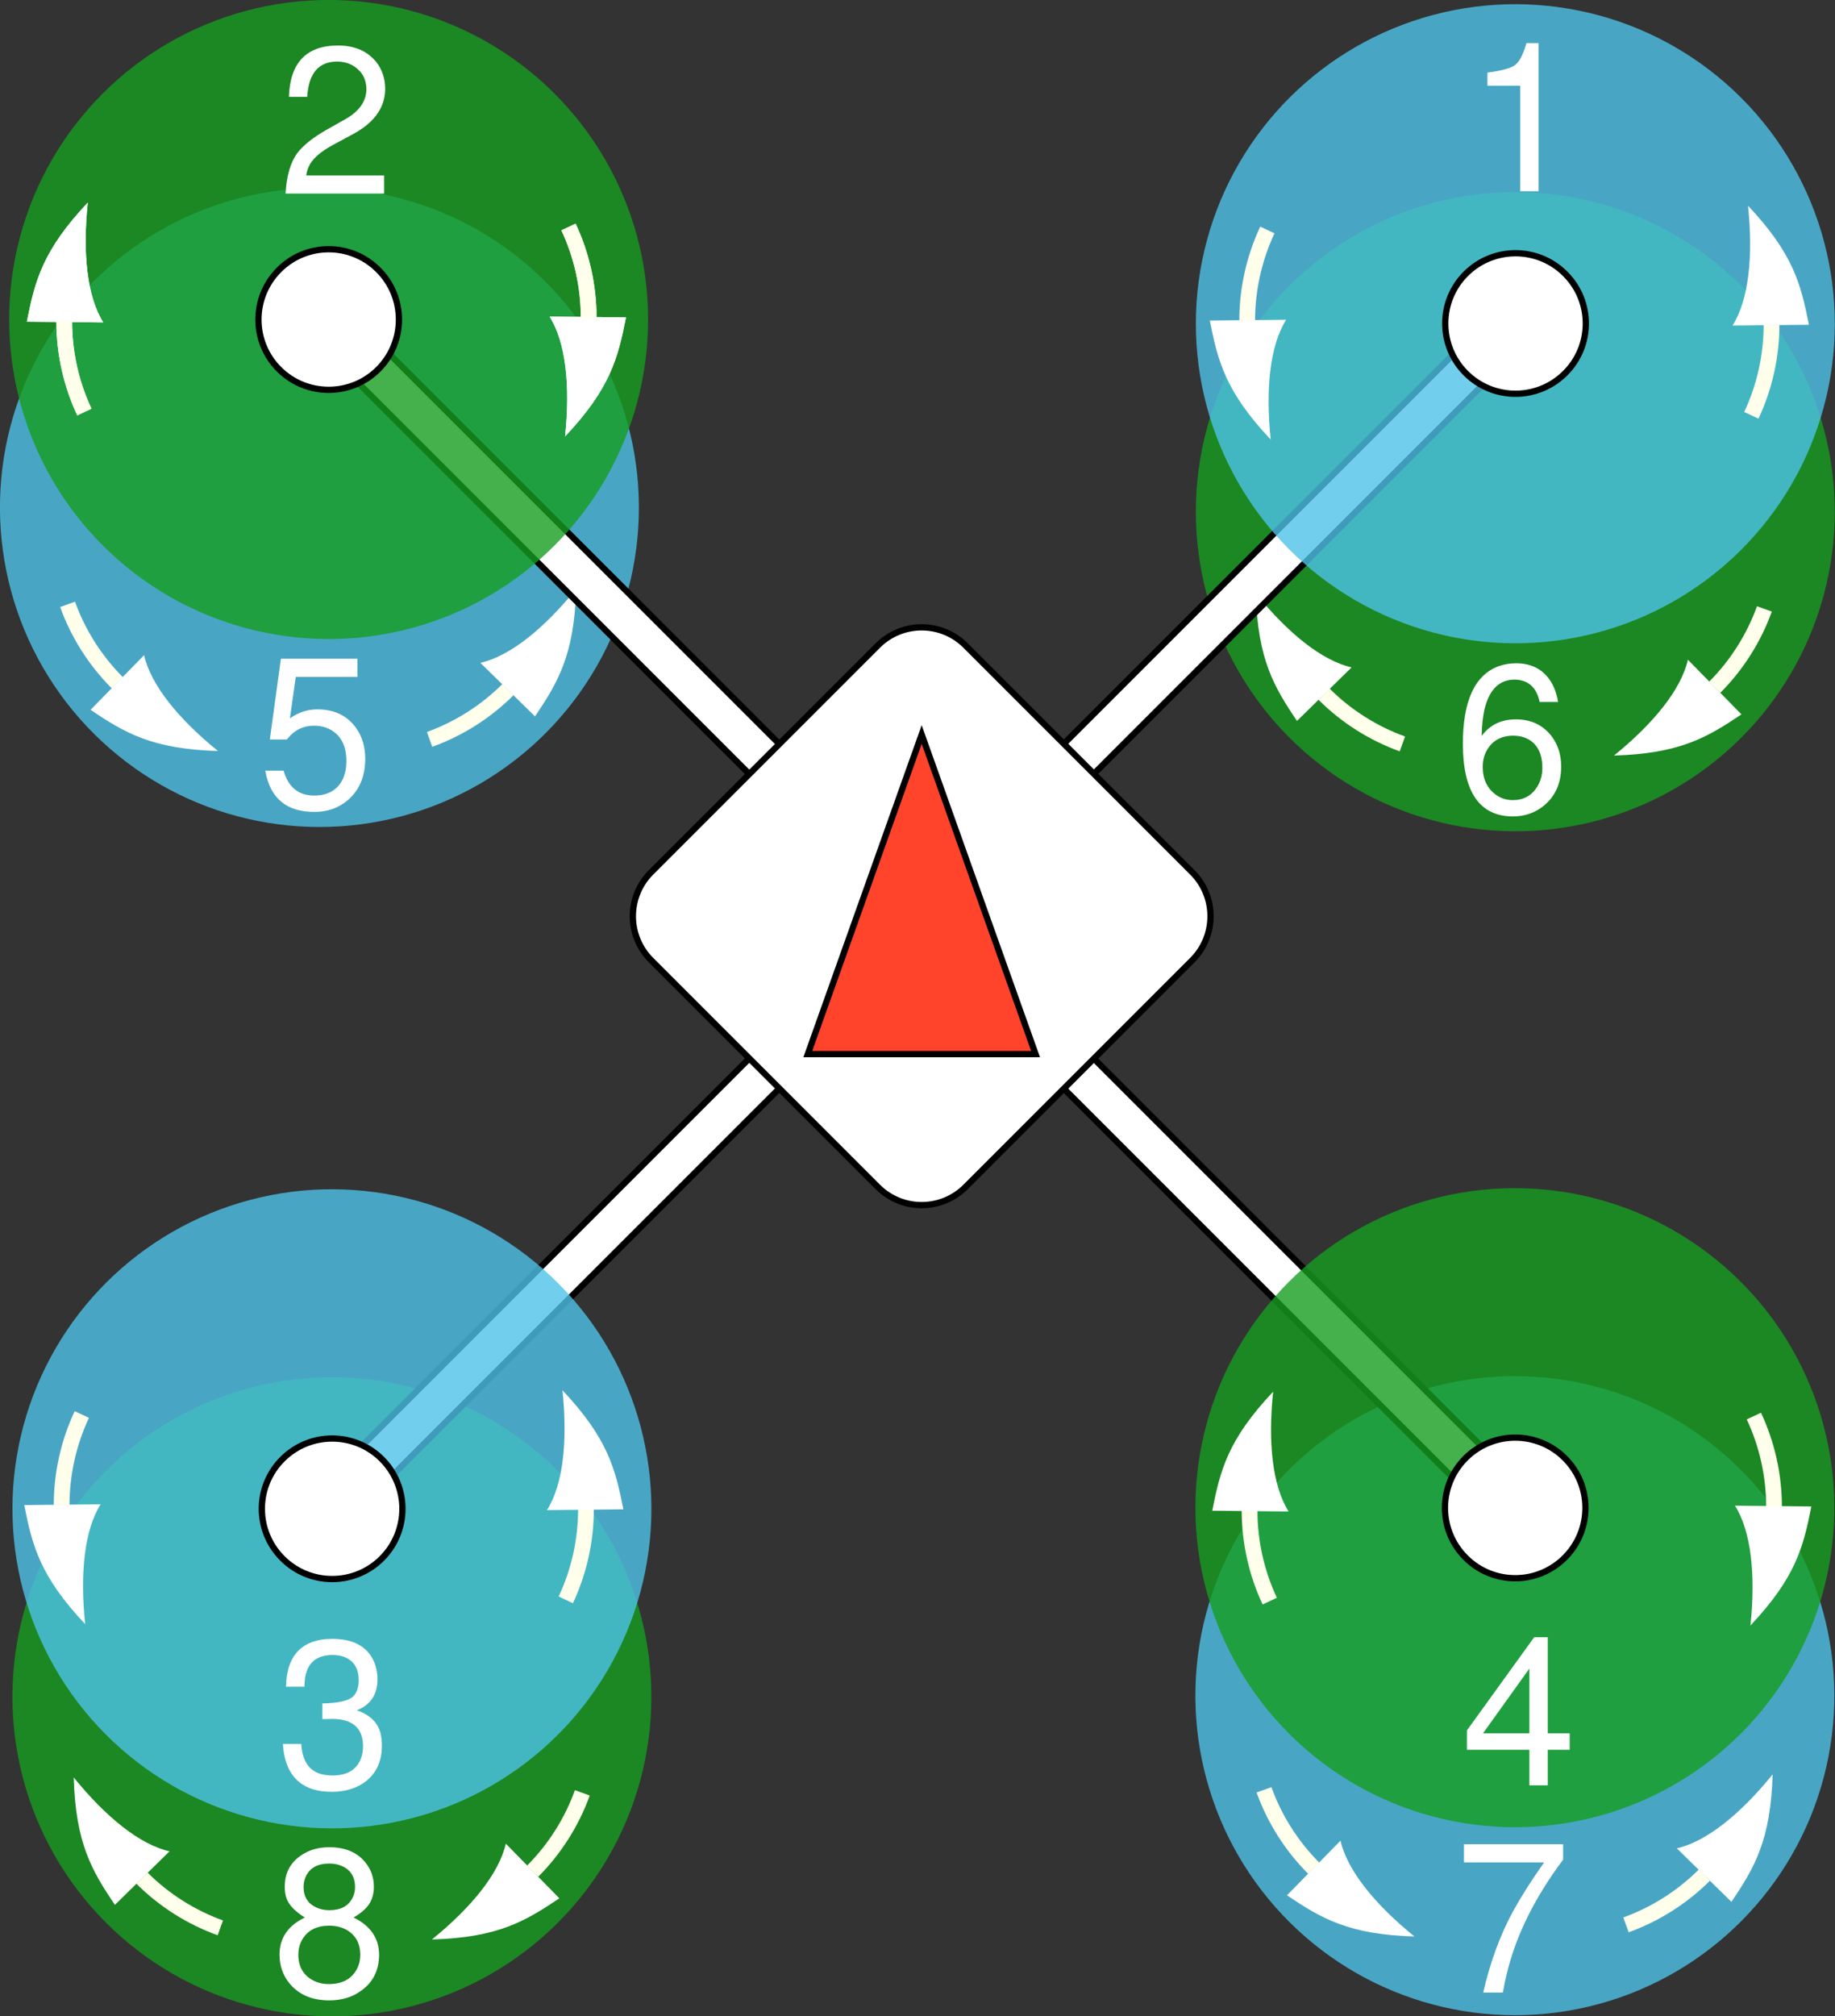 <svg xmlns="http://www.w3.org/2000/svg" xmlns:svg="http://www.w3.org/2000/svg" id="draw" x="0" y="0" enable-background="new 0 0 292.891 321.77" version="1.1" viewBox="0 0 292.891 321.77" xml:space="preserve"><rect x="0" y="0" width="292.891" height="321.77" fill="#333333" stroke="none"/><title id="title13144">OctoRotorXCoaxial</title><g id="g13148" opacity=".8"><ellipse id="ellipse13146" cx="50.998" cy="80.988" fill="#4EC3E8" rx="50.993" ry="51.004" transform="matrix(0.705 -0.709 0.709 0.705 -42.389 60.041)"/></g><g id="g13152" opacity=".8"><ellipse id="ellipse13150" cx="53.018" cy="270.783" fill="#159E1F" rx="50.993" ry="51.004" transform="matrix(0.709 -0.705 0.705 0.709 -175.516 116.165)"/></g><g id="g13156" opacity=".8"><ellipse id="ellipse13154" cx="241.845" cy="270.616" fill="#4EC3E8" rx="50.993" ry="51.004" transform="matrix(0.705 -0.709 0.709 0.705 -120.575 251.278)"/></g><g id="g13160" opacity=".8"><ellipse id="ellipse13158" cx="241.891" cy="81.633" fill="#159E1F" rx="50.993" ry="51.004" transform="matrix(0.709 -0.705 0.705 0.709 12.812 194.317)"/></g><path style="opacity:1;fill:#fff;fill-opacity:1;fill-rule:evenodd;stroke:none;stroke-width:1.002px;stroke-linecap:butt;stroke-linejoin:miter;stroke-opacity:1" id="path7831-5" d="m 200.44,94.703 c 0.314,10.514 2.865,14.824 6.572,20.344 l 8.721,-8.544 c -4.718,-1.076 -10.135,-5.434 -15.293,-11.8 z"/><rect id="rect13162" width="267.144" height="6.777" x="13.541" y="142.823" fill="#FFF" stroke="#000" stroke-miterlimit="10" transform="matrix(0.707 -0.707 0.707 0.707 -60.298 146.849)"/><path id="path17111" d="m 91.969,93.979 c -0.314,10.514 -2.865,14.824 -6.572,20.344 l -8.721,-8.544 c 4.718,-1.076 10.135,-5.434 15.293,-11.8 z" style="opacity:1;fill:#fff;fill-opacity:1;fill-rule:evenodd;stroke:none;stroke-width:1.002px;stroke-linecap:butt;stroke-linejoin:miter;stroke-opacity:1"/><rect id="rect13164" width="6.777" height="267.161" x="143.725" y="12.631" fill="#FFF" stroke="#000" stroke-miterlimit="10" transform="matrix(0.707 -0.707 0.707 0.707 -60.299 146.849)"/><path id="path13166" fill="#FFF" stroke="#000" stroke-miterlimit="10" d="M190.313,153.216l-36.195,36.195 c-3.869,3.869-10.141,3.869-14.009,0l-36.195-36.195c-3.869-3.869-3.869-10.141,0-14.009l36.195-36.195 c3.869-3.869,10.141-3.869,14.009,0l36.195,36.195C194.182,143.075,194.182,149.347,190.313,153.216z"/><polygon id="polygon13168" fill="#FF442B" stroke="#000" stroke-miterlimit="10" points="128.936 168.211 147.113 117.211 165.291 168.211"/><g id="g13172" opacity=".8"><ellipse id="ellipse13170" cx="241.891" cy="51.633" fill="#4EC3E8" rx="50.993" ry="51.004" transform="matrix(0.709 -0.705 0.705 0.709 33.966 185.589)"/></g><path id="path13174" fill="#FFF" stroke="#000" stroke-miterlimit="10" d="M249.832,43.704c-4.374-4.384-11.473-4.393-15.858-0.019 c-4.384,4.374-4.393,11.473-0.019,15.858c4.365,4.375,11.447,4.394,15.835,0.042c4.397-4.335,4.446-11.414,0.111-15.811 C249.878,43.75,249.855,43.727,249.832,43.704z"/><g id="g13178" opacity=".8"><ellipse id="ellipse13176" cx="53.018" cy="240.783" fill="#4EC3E8" rx="50.993" ry="51.004" transform="matrix(0.709 -0.705 0.705 0.709 -154.362 107.437)"/></g><path id="path13180" fill="#FFF" stroke="#000" stroke-miterlimit="10" d="M45.08,248.69c4.374,4.384,11.473,4.393,15.858,0.019 c4.384-4.374,4.393-11.473,0.019-15.858c-4.365-4.375-11.447-4.394-15.835-0.042c-4.397,4.335-4.446,11.414-0.111,15.811 C45.034,248.644,45.057,248.667,45.08,248.69z"/><g id="g13184" opacity=".8"><ellipse id="ellipse13182" cx="52.464" cy="50.99" fill="#159E1F" rx="50.993" ry="51.004" transform="matrix(0.705 -0.709 0.709 0.705 -20.686 52.236)"/></g><path id="path13186" fill="#FFF" stroke="#000" stroke-miterlimit="10" d="M60.382,43.059c4.384,4.374,4.393,11.473,0.019,15.858 c-4.374,4.384-11.473,4.393-15.858,0.019c-4.375-4.365-4.394-11.447-0.042-15.835c4.335-4.397,11.414-4.446,15.811-0.111 C60.336,43.013,60.359,43.036,60.382,43.059z"/><g id="g13190" opacity=".8"><ellipse id="ellipse13188" cx="241.845" cy="240.616" fill="#159E1F" rx="50.993" ry="51.004" transform="matrix(0.705 -0.709 0.709 0.705 -99.303 242.432)"/></g><path id="path13192" fill="#FFF" stroke="#000" stroke-miterlimit="10" d="M233.927,248.565c-4.384-4.374-4.393-11.473-0.019-15.858 c4.374-4.384,11.473-4.393,15.858-0.019c4.375,4.365,4.394,11.447,0.042,15.835c-4.335,4.397-11.414,4.446-15.811,0.111 C233.973,248.611,233.95,248.588,233.927,248.565z"/><path id="path7676" d="m 90.195,69.647 c 7.2,-7.643 8.442,-12.486 9.722,-19 l -12.187,-0.125 c 2.571,4.09 3.318,10.99 2.465,19.125 z" style="opacity:1;fill:#fff;fill-opacity:1;fill-rule:evenodd;stroke:none;stroke-width:1px;stroke-linecap:butt;stroke-linejoin:miter;stroke-opacity:1"/><path style="opacity:1;fill:none;fill-opacity:1;fill-rule:evenodd;stroke:#ffffec;stroke-width:2.513;stroke-linecap:butt;stroke-linejoin:miter;stroke-miterlimit:4;stroke-dasharray:none;stroke-opacity:1" id="path7711" d="m 223.947,38.426 c -3.131,3.864 -7.11,7.02 -11.584,9.19" transform="rotate(-64.147,155.584,143.607)"/><path style="opacity:1;fill:#fff;fill-opacity:1;fill-rule:evenodd;stroke:none;stroke-width:1px;stroke-linecap:butt;stroke-linejoin:miter;stroke-opacity:1" id="path7831" d="M 14.013,32.328 C 6.813,39.971 5.572,44.814 4.291,51.328 l 12.187,0.125 c -2.571,-4.09 -3.318,-10.99 -2.465,-19.125 z"/><path id="path7833" d="m 223.947,38.426 c -3.131,3.864 -7.11,7.02 -11.584,9.19" transform="rotate(115.853,110.145,-13.858)" style="opacity:1;fill:none;fill-opacity:1;fill-rule:evenodd;stroke:#ffffec;stroke-width:2.513;stroke-linecap:butt;stroke-linejoin:miter;stroke-miterlimit:4;stroke-dasharray:none;stroke-opacity:1"/><path style="opacity:1;fill:#fff;fill-opacity:1;fill-rule:evenodd;stroke:none;stroke-width:1px;stroke-linecap:butt;stroke-linejoin:miter;stroke-opacity:1" id="path14492" d="m 90.195,69.647 c 7.2,-7.643 8.442,-12.486 9.722,-19 l -12.187,-0.125 c 2.571,4.09 3.318,10.99 2.465,19.125 z"/><path id="path14494" d="m 223.947,38.426 c -3.131,3.864 -7.11,7.02 -11.584,9.19" transform="rotate(-64.147,155.584,143.607)" style="opacity:1;fill:none;fill-opacity:1;fill-rule:evenodd;stroke:#ffffec;stroke-width:2.513;stroke-linecap:butt;stroke-linejoin:miter;stroke-miterlimit:4;stroke-dasharray:none;stroke-opacity:1"/><path id="path14496" d="M 14.013,32.328 C 6.813,39.971 5.572,44.814 4.291,51.328 l 12.187,0.125 c -2.571,-4.09 -3.318,-10.99 -2.465,-19.125 z" style="opacity:1;fill:#fff;fill-opacity:1;fill-rule:evenodd;stroke:none;stroke-width:1px;stroke-linecap:butt;stroke-linejoin:miter;stroke-opacity:1"/><path style="opacity:1;fill:none;fill-opacity:1;fill-rule:evenodd;stroke:#ffffec;stroke-width:2.513;stroke-linecap:butt;stroke-linejoin:miter;stroke-miterlimit:4;stroke-dasharray:none;stroke-opacity:1" id="path14498" d="m 223.947,38.426 c -3.131,3.864 -7.11,7.02 -11.584,9.19" transform="rotate(115.853,110.145,-13.858)"/><g style="font-style:normal;font-variant:normal;font-weight:400;font-stretch:normal;font-size:33.333px;line-height:125%;font-family:sans-serif;-inkscape-font-specification:sans-serif;letter-spacing:0;word-spacing:0;fill:#fff;fill-opacity:1;stroke:none;stroke-width:1px;stroke-linecap:butt;stroke-linejoin:miter;stroke-opacity:1" id="text14502" aria-label="2"><path style="font-style:normal;font-variant:normal;font-weight:400;font-stretch:normal;font-size:33.333px;font-family:FreeSans;-inkscape-font-specification:FreeSans;fill:#fff;fill-opacity:1" id="path17162" d="m 46.115,15.46 q 0.267,-8.167 7.8,-8.2 4.033,0 6.167,2.667 1.4,1.833 1.4,4.267 -0.033,4.4 -5,7.133 l -3.333,1.8 q -3.1,1.667 -3.9,3.533 -0.267,0.6 -0.367,1.333 h 12.433 v 2.9 H 45.581 q 0.233,-4.267 1.9,-6.5 1.433,-1.867 4.733,-3.733 l 3.067,-1.733 q 3.167,-1.867 3.2,-4.667 0,-2.4 -2,-3.7 -1.167,-0.733 -2.667,-0.733 -4.367,0 -4.767,5.433 0,0.1 0,0.2 z"/></g><path id="path7676-2" d="m 279.395,259.399 c 7.2,-7.643 8.442,-12.486 9.722,-19 l -12.187,-0.125 c 2.571,4.09 3.318,10.99 2.465,19.125 z" style="opacity:1;fill:#fff;fill-opacity:1;fill-rule:evenodd;stroke:none;stroke-width:1px;stroke-linecap:butt;stroke-linejoin:miter;stroke-opacity:1"/><path style="opacity:1;fill:none;fill-opacity:1;fill-rule:evenodd;stroke:#ffffec;stroke-width:2.513;stroke-linecap:butt;stroke-linejoin:miter;stroke-miterlimit:4;stroke-dasharray:none;stroke-opacity:1" id="path7711-9" d="m 223.947,38.426 c -3.131,3.864 -7.11,7.02 -11.584,9.19" transform="rotate(-64.147,401.584,87.523)"/><path style="opacity:1;fill:#fff;fill-opacity:1;fill-rule:evenodd;stroke:none;stroke-width:1px;stroke-linecap:butt;stroke-linejoin:miter;stroke-opacity:1" id="path7831-7" d="m 203.213,222.08 c -7.2,7.643 -8.442,12.486 -9.722,19 l 12.187,0.125 c -2.571,-4.09 -3.318,-10.99 -2.465,-19.125 z"/><path id="path7833-9" d="m 223.947,38.426 c -3.131,3.864 -7.11,7.02 -11.584,9.19" transform="rotate(115.853,145.29,140.299)" style="opacity:1;fill:none;fill-opacity:1;fill-rule:evenodd;stroke:#ffffec;stroke-width:2.513;stroke-linecap:butt;stroke-linejoin:miter;stroke-miterlimit:4;stroke-dasharray:none;stroke-opacity:1"/><g style="font-style:normal;font-variant:normal;font-weight:400;font-stretch:normal;font-size:33.333px;line-height:125%;font-family:sans-serif;-inkscape-font-specification:sans-serif;letter-spacing:0;word-spacing:0;fill:#fff;fill-opacity:1;stroke:none;stroke-width:1px;stroke-linecap:butt;stroke-linejoin:miter;stroke-opacity:1" id="text7999-0" aria-label="4"><path style="font-style:normal;font-variant:normal;font-weight:400;font-stretch:normal;font-size:33.333px;font-family:FreeSans;-inkscape-font-specification:FreeSans;fill:#fff;fill-opacity:1" id="path17147" d="m 244.11,279.233 h -9.967 v -3.1 l 10.733,-14.867 h 2.167 v 15.333 h 3.5 v 2.633 h -3.5 v 5.667 h -2.933 z m 0,-2.633 v -10.333 l -7.4,10.333 z"/></g><path style="opacity:1;fill:#fff;fill-opacity:1;fill-rule:evenodd;stroke:none;stroke-width:1px;stroke-linecap:butt;stroke-linejoin:miter;stroke-opacity:1" id="path7870" d="m 202.823,70.148 c -7.2,-7.643 -8.441,-12.486 -9.722,-19 l 12.187,-0.125 c -2.571,4.09 -3.318,10.99 -2.465,19.125 z"/><path id="path7872" d="m 223.947,38.426 c -3.131,3.864 -7.11,7.02 -11.584,9.19" transform="matrix(-0.436,-0.9,-0.9,0.436,334.514,221.498)" style="opacity:1;fill:none;fill-opacity:1;fill-rule:evenodd;stroke:#ffffec;stroke-width:2.513;stroke-linecap:butt;stroke-linejoin:miter;stroke-miterlimit:4;stroke-dasharray:none;stroke-opacity:1"/><path id="path7874" d="m 279.006,32.828 c 7.2,7.643 8.442,12.486 9.722,19 l -12.187,0.125 c 2.571,-4.09 3.318,-10.99 2.465,-19.125 z" style="opacity:1;fill:#fff;fill-opacity:1;fill-rule:evenodd;stroke:none;stroke-width:1px;stroke-linecap:butt;stroke-linejoin:miter;stroke-opacity:1"/><path style="opacity:1;fill:none;fill-opacity:1;fill-rule:evenodd;stroke:#ffffec;stroke-width:2.513;stroke-linecap:butt;stroke-linejoin:miter;stroke-miterlimit:4;stroke-dasharray:none;stroke-opacity:1" id="path7876" d="m 223.947,38.426 c -3.131,3.864 -7.11,7.02 -11.584,9.19" transform="matrix(0.436,0.9,0.9,-0.436,147.315,-118.522)"/><g style="font-style:normal;font-variant:normal;font-weight:400;font-stretch:normal;font-size:33.333px;line-height:125%;font-family:sans-serif;-inkscape-font-specification:sans-serif;letter-spacing:0;word-spacing:0;fill:#fff;fill-opacity:1;stroke:none;stroke-width:1px;stroke-linecap:butt;stroke-linejoin:miter;stroke-opacity:1" id="text7991" aria-label="1"><path style="font-style:normal;font-variant:normal;font-weight:400;font-stretch:normal;font-size:33.333px;font-family:FreeSans;-inkscape-font-specification:FreeSans;fill:#fff;fill-opacity:1" id="path17156" d="m 242.648,13.68 h -5.233 v -2.1 q 3.4,-0.433 4.4,-1.2 1,-0.733 1.7,-3.1 0.067,-0.2 0.133,-0.4 h 1.933 V 30.514 h -2.933 z"/></g><path style="opacity:1;fill:#fff;fill-opacity:1;fill-rule:evenodd;stroke:none;stroke-width:1px;stroke-linecap:butt;stroke-linejoin:miter;stroke-opacity:1" id="path7870-5" d="M 13.592,259.176 C 6.392,251.533 5.151,246.689 3.871,240.176 l 12.187,-0.125 c -2.571,4.09 -3.318,10.99 -2.465,19.125 z"/><path id="path7872-2" d="m 223.947,38.426 c -3.131,3.864 -7.11,7.02 -11.584,9.19" transform="matrix(-0.436,-0.9,-0.9,0.436,145.283,410.526)" style="opacity:1;fill:none;fill-opacity:1;fill-rule:evenodd;stroke:#ffffec;stroke-width:2.513;stroke-linecap:butt;stroke-linejoin:miter;stroke-miterlimit:4;stroke-dasharray:none;stroke-opacity:1"/><path id="path7874-1" d="m 89.775,221.856 c 7.2,7.643 8.442,12.486 9.722,19 l -12.187,0.125 c 2.571,-4.09 3.318,-10.99 2.465,-19.125 z" style="opacity:1;fill:#fff;fill-opacity:1;fill-rule:evenodd;stroke:none;stroke-width:1px;stroke-linecap:butt;stroke-linejoin:miter;stroke-opacity:1"/><path style="opacity:1;fill:none;fill-opacity:1;fill-rule:evenodd;stroke:#ffffec;stroke-width:2.513;stroke-linecap:butt;stroke-linejoin:miter;stroke-miterlimit:4;stroke-dasharray:none;stroke-opacity:1" id="path7876-6" d="m 223.947,38.426 c -3.131,3.864 -7.11,7.02 -11.584,9.19" transform="matrix(0.436,0.9,0.9,-0.436,-41.916,70.506)"/><g style="font-style:normal;font-variant:normal;font-weight:400;font-stretch:normal;font-size:33.333px;line-height:125%;font-family:sans-serif;-inkscape-font-specification:sans-serif;letter-spacing:0;word-spacing:0;fill:#fff;fill-opacity:1;stroke:none;stroke-width:1px;stroke-linecap:butt;stroke-linejoin:miter;stroke-opacity:1" id="text7991-1" aria-label="3"><path style="font-style:normal;font-variant:normal;font-weight:400;font-stretch:normal;font-size:33.333px;font-family:FreeSans;-inkscape-font-specification:FreeSans;fill:#fff;fill-opacity:1" id="path17144" d="m 53.085,264.099 q -3.8,0 -4.4,3.667 -0.067,0.633 -0.1,1.4 h -2.933 q 0.133,-7 6.333,-7.6 0.533,-0.033 1.067,-0.033 4.667,0 6.4,3.133 0.8,1.467 0.8,3.367 -0.033,3.6 -3.3,4.9 3.1,1.067 3.767,3.6 0.233,0.9 0.233,2.033 0,4.1 -3.133,6.1 -2.033,1.267 -4.867,1.267 -6.533,0 -7.633,-6.133 -0.1,-0.733 -0.167,-1.5 h 2.933 q 0.267,4.4 3.767,4.933 0.567,0.1 1.2,0.1 3.467,0 4.533,-2.633 0.367,-0.967 0.367,-2.1 -0.067,-4.267 -4.9,-4.3 l -1.233,0.033 h -0.367 v -2.5 q 3.767,-0.067 4.9,-1.1 0.9,-0.867 0.9,-2.6 0,-2.833 -2.333,-3.733 -0.833,-0.3 -1.833,-0.3 z"/></g><path id="path7676-20" d="m 257.613,120.571 c 10.514,-0.314 14.824,-2.865 20.344,-6.572 l -8.544,-8.721 c -1.076,4.718 -5.434,10.135 -11.8,15.293 z" style="opacity:1;fill:#fff;fill-opacity:1;fill-rule:evenodd;stroke:none;stroke-width:1.002px;stroke-linecap:butt;stroke-linejoin:miter;stroke-opacity:1"/><path style="opacity:1;fill:none;fill-opacity:1;fill-rule:evenodd;stroke:#ffffec;stroke-width:2.513;stroke-linecap:butt;stroke-linejoin:miter;stroke-miterlimit:4;stroke-dasharray:none;stroke-opacity:1" id="path7711-8" d="m 223.947,38.426 c -3.131,3.864 -7.11,7.02 -11.584,9.19" transform="matrix(0.946,-0.329,0.329,0.946,57.128,134.497)"/><path id="path7833-2" d="m 223.947,38.426 c -3.131,3.864 -7.11,7.02 -11.584,9.19" transform="matrix(0.329,0.946,-0.946,0.329,186.515,-105.782)" style="opacity:1;fill:none;fill-opacity:1;fill-rule:evenodd;stroke:#ffffec;stroke-width:2.513;stroke-linecap:butt;stroke-linejoin:miter;stroke-miterlimit:4;stroke-dasharray:none;stroke-opacity:1"/><g style="font-style:normal;font-variant:normal;font-weight:400;font-stretch:normal;font-size:33.391px;line-height:125%;font-family:sans-serif;-inkscape-font-specification:sans-serif;letter-spacing:0;word-spacing:0;fill:#fff;fill-opacity:1;stroke:none;stroke-width:1.002px;stroke-linecap:butt;stroke-linejoin:miter;stroke-opacity:1" id="text11694" aria-label="6"><path style="font-style:normal;font-variant:normal;font-weight:400;font-stretch:normal;font-size:33.391px;font-family:FreeSans;-inkscape-font-specification:FreeSans;fill:#fff;fill-opacity:1;stroke-width:1.002px" id="path17153" d="m 233.491,118.734 q 0,-10.318 5.71,-12.421 1.302,-0.467 2.771,-0.467 3.84,0 5.676,3.105 0.768,1.336 1.035,3.072 h -2.938 q -0.601,-2.938 -3.039,-3.473 -0.467,-0.1 -0.935,-0.1 -3.706,0 -4.842,4.808 -0.401,1.836 -0.434,4.174 1.97,-2.638 5.443,-2.638 3.706,0 5.777,2.771 1.469,2.003 1.469,4.741 0,3.973 -2.738,6.244 -2.104,1.736 -5.009,1.736 -7.914,-0.067 -7.947,-11.553 z m 8.081,-1.336 q -2.838,0 -4.174,2.204 -0.735,1.202 -0.735,2.771 0,2.872 2.037,4.408 1.202,0.902 2.771,0.902 2.538,0 3.873,-2.104 0.835,-1.336 0.835,-3.039 0,-3.406 -2.371,-4.641 -1.002,-0.501 -2.237,-0.501 z"/></g><path style="opacity:1;fill:#fff;fill-opacity:1;fill-rule:evenodd;stroke:none;stroke-width:1.002px;stroke-linecap:butt;stroke-linejoin:miter;stroke-opacity:1" id="path17071" d="m 68.935,309.504 c 10.514,-0.314 14.824,-2.865 20.344,-6.572 l -8.544,-8.721 c -1.076,4.718 -5.434,10.135 -11.8,15.293 z"/><path id="path17073" d="m 223.947,38.426 c -3.131,3.864 -7.11,7.02 -11.584,9.19" transform="matrix(0.946,-0.329,0.329,0.946,-131.549,323.43)" style="opacity:1;fill:none;fill-opacity:1;fill-rule:evenodd;stroke:#ffffec;stroke-width:2.513;stroke-linecap:butt;stroke-linejoin:miter;stroke-miterlimit:4;stroke-dasharray:none;stroke-opacity:1"/><path id="path17075" d="m 11.763,283.635 c 0.314,10.514 2.865,14.824 6.572,20.344 l 8.721,-8.544 c -4.718,-1.076 -10.135,-5.434 -15.293,-11.8 z" style="opacity:1;fill:#fff;fill-opacity:1;fill-rule:evenodd;stroke:none;stroke-width:1.002px;stroke-linecap:butt;stroke-linejoin:miter;stroke-opacity:1"/><path style="opacity:1;fill:none;fill-opacity:1;fill-rule:evenodd;stroke:#ffffec;stroke-width:2.513;stroke-linecap:butt;stroke-linejoin:miter;stroke-miterlimit:4;stroke-dasharray:none;stroke-opacity:1" id="path17077" d="m 223.947,38.426 c -3.131,3.864 -7.11,7.02 -11.584,9.19" transform="matrix(0.329,0.946,-0.946,0.329,-2.163,83.151)"/><g style="font-style:normal;font-variant:normal;font-weight:400;font-stretch:normal;font-size:33.391px;line-height:125%;font-family:sans-serif;-inkscape-font-specification:sans-serif;letter-spacing:0;word-spacing:0;fill:#fff;fill-opacity:1;stroke:none;stroke-width:1.002px;stroke-linecap:butt;stroke-linejoin:miter;stroke-opacity:1" id="text17081" aria-label="8"><path style="font-style:normal;font-variant:normal;font-weight:400;font-stretch:normal;font-size:33.391px;font-family:FreeSans;-inkscape-font-specification:FreeSans;fill:#fff;fill-opacity:1;stroke-width:1.002px" id="path17141" d="m 56.434,305.997 q 4.04,1.97 4.074,5.91 0,3.74 -2.872,5.777 -2.104,1.536 -5.075,1.536 -4.14,0 -6.378,-2.738 -1.569,-1.937 -1.569,-4.608 0.033,-3.94 4.04,-5.877 -2.404,-1.503 -2.938,-3.105 -0.267,-0.768 -0.267,-1.803 0,-3.306 2.705,-5.075 1.87,-1.235 4.408,-1.235 3.873,0 5.843,2.538 1.269,1.636 1.269,3.773 0,2.271 -1.503,3.64 -0.668,0.634 -1.736,1.269 z m -3.873,-8.615 q -2.705,0 -3.706,1.97 -0.401,0.801 -0.401,1.77 0,2.337 2.037,3.272 0.935,0.434 2.07,0.434 2.671,0 3.673,-1.903 0.434,-0.801 0.434,-1.77 0,-2.504 -2.17,-3.406 -0.868,-0.367 -1.937,-0.367 z m 0,9.917 q -2.972,0 -4.274,2.137 -0.668,1.102 -0.668,2.504 0,2.738 2.204,4.007 1.169,0.668 2.671,0.668 3.039,0 4.341,-2.17 0.668,-1.102 0.668,-2.504 0,-2.738 -2.237,-4.007 -1.202,-0.634 -2.705,-0.634 z"/></g><path style="opacity:1;fill:#fff;fill-opacity:1;fill-rule:evenodd;stroke:none;stroke-width:1.002px;stroke-linecap:butt;stroke-linejoin:miter;stroke-opacity:1" id="path17107" d="m 34.796,119.848 c -10.514,-0.314 -14.824,-2.865 -20.344,-6.572 l 8.544,-8.721 c 1.076,4.718 5.434,10.135 11.8,15.293 z"/><path id="path17109" d="m 223.947,38.426 c -3.131,3.864 -7.11,7.02 -11.584,9.19" transform="matrix(-0.946,-0.329,-0.329,0.946,235.281,133.774)" style="opacity:1;fill:none;fill-opacity:1;fill-rule:evenodd;stroke:#ffffec;stroke-width:2.513;stroke-linecap:butt;stroke-linejoin:miter;stroke-miterlimit:4;stroke-dasharray:none;stroke-opacity:1"/><path style="opacity:1;fill:none;fill-opacity:1;fill-rule:evenodd;stroke:#ffffec;stroke-width:2.513;stroke-linecap:butt;stroke-linejoin:miter;stroke-miterlimit:4;stroke-dasharray:none;stroke-opacity:1" id="path17113" d="m 223.947,38.426 c -3.131,3.864 -7.11,7.02 -11.584,9.19" transform="matrix(-0.329,0.946,0.946,0.329,105.894,-106.505)"/><g style="font-style:normal;font-variant:normal;font-weight:400;font-stretch:normal;font-size:33.391px;line-height:125%;font-family:sans-serif;-inkscape-font-specification:sans-serif;letter-spacing:0;word-spacing:0;fill:#fff;fill-opacity:1;stroke:none;stroke-width:1.002px;stroke-linecap:butt;stroke-linejoin:miter;stroke-opacity:1" id="text17117" aria-label="5"><path style="font-style:normal;font-variant:normal;font-weight:400;font-stretch:normal;font-size:33.391px;font-family:FreeSans;-inkscape-font-specification:FreeSans;fill:#fff;fill-opacity:1;stroke-width:1.002px" id="path17159" d="m 57.059,105.122 v 2.905 h -9.85 l -0.935,6.611 q 2.003,-1.436 4.374,-1.436 4.007,0 6.144,2.905 1.503,2.07 1.503,4.975 0,4.307 -2.905,6.712 -2.17,1.77 -5.209,1.77 -6.545,0 -7.78,-6.277 -0.033,-0.1 -0.067,-0.301 h 2.938 q 1.102,3.94 4.842,3.973 3.372,0 4.641,-2.705 0.534,-1.235 0.534,-2.771 0,-3.64 -2.538,-5.042 -1.169,-0.634 -2.638,-0.634 -2.137,0 -3.64,1.436 -0.334,0.367 -0.701,0.768 h -2.705 l 1.77,-12.889 z"/></g><path id="path17123" d="m 225.762,309.024 c -10.514,-0.314 -14.824,-2.865 -20.344,-6.572 l 8.544,-8.721 c 1.076,4.718 5.434,10.135 11.8,15.293 z" style="opacity:1;fill:#fff;fill-opacity:1;fill-rule:evenodd;stroke:none;stroke-width:1.002px;stroke-linecap:butt;stroke-linejoin:miter;stroke-opacity:1"/><path style="opacity:1;fill:none;fill-opacity:1;fill-rule:evenodd;stroke:#ffffec;stroke-width:2.513;stroke-linecap:butt;stroke-linejoin:miter;stroke-miterlimit:4;stroke-dasharray:none;stroke-opacity:1" id="path17125" d="m 223.947,38.426 c -3.131,3.864 -7.11,7.02 -11.584,9.19" transform="matrix(-0.946,-0.329,-0.329,0.946,426.246,322.95)"/><path style="opacity:1;fill:#fff;fill-opacity:1;fill-rule:evenodd;stroke:none;stroke-width:1.002px;stroke-linecap:butt;stroke-linejoin:miter;stroke-opacity:1" id="path17127" d="m 282.935,283.156 c -0.314,10.514 -2.865,14.824 -6.572,20.344 l -8.721,-8.544 c 4.718,-1.076 10.135,-5.434 15.293,-11.8 z"/><path id="path17129" d="m 223.947,38.426 c -3.131,3.864 -7.11,7.02 -11.584,9.19" transform="matrix(-0.329,0.946,0.946,0.329,296.86,82.671)" style="opacity:1;fill:none;fill-opacity:1;fill-rule:evenodd;stroke:#ffffec;stroke-width:2.513;stroke-linecap:butt;stroke-linejoin:miter;stroke-miterlimit:4;stroke-dasharray:none;stroke-opacity:1"/><g style="font-style:normal;font-variant:normal;font-weight:400;font-stretch:normal;font-size:33.391px;line-height:125%;font-family:sans-serif;-inkscape-font-specification:sans-serif;letter-spacing:0;word-spacing:0;fill:#fff;fill-opacity:1;stroke:none;stroke-width:1.002px;stroke-linecap:butt;stroke-linejoin:miter;stroke-opacity:1" id="text17133" aria-label="7"><path style="font-style:normal;font-variant:normal;font-weight:400;font-stretch:normal;font-size:33.391px;font-family:FreeSans;-inkscape-font-specification:FreeSans;fill:#fff;fill-opacity:1;stroke-width:1.002px" id="path17150" d="m 249.494,294.299 v 2.471 q -6.745,8.982 -8.949,18.031 -0.401,1.569 -0.668,3.172 h -3.139 q 1.67,-7.279 4.775,-12.989 1.87,-3.406 4.942,-7.78 h -12.789 v -2.905 z"/></g></svg>